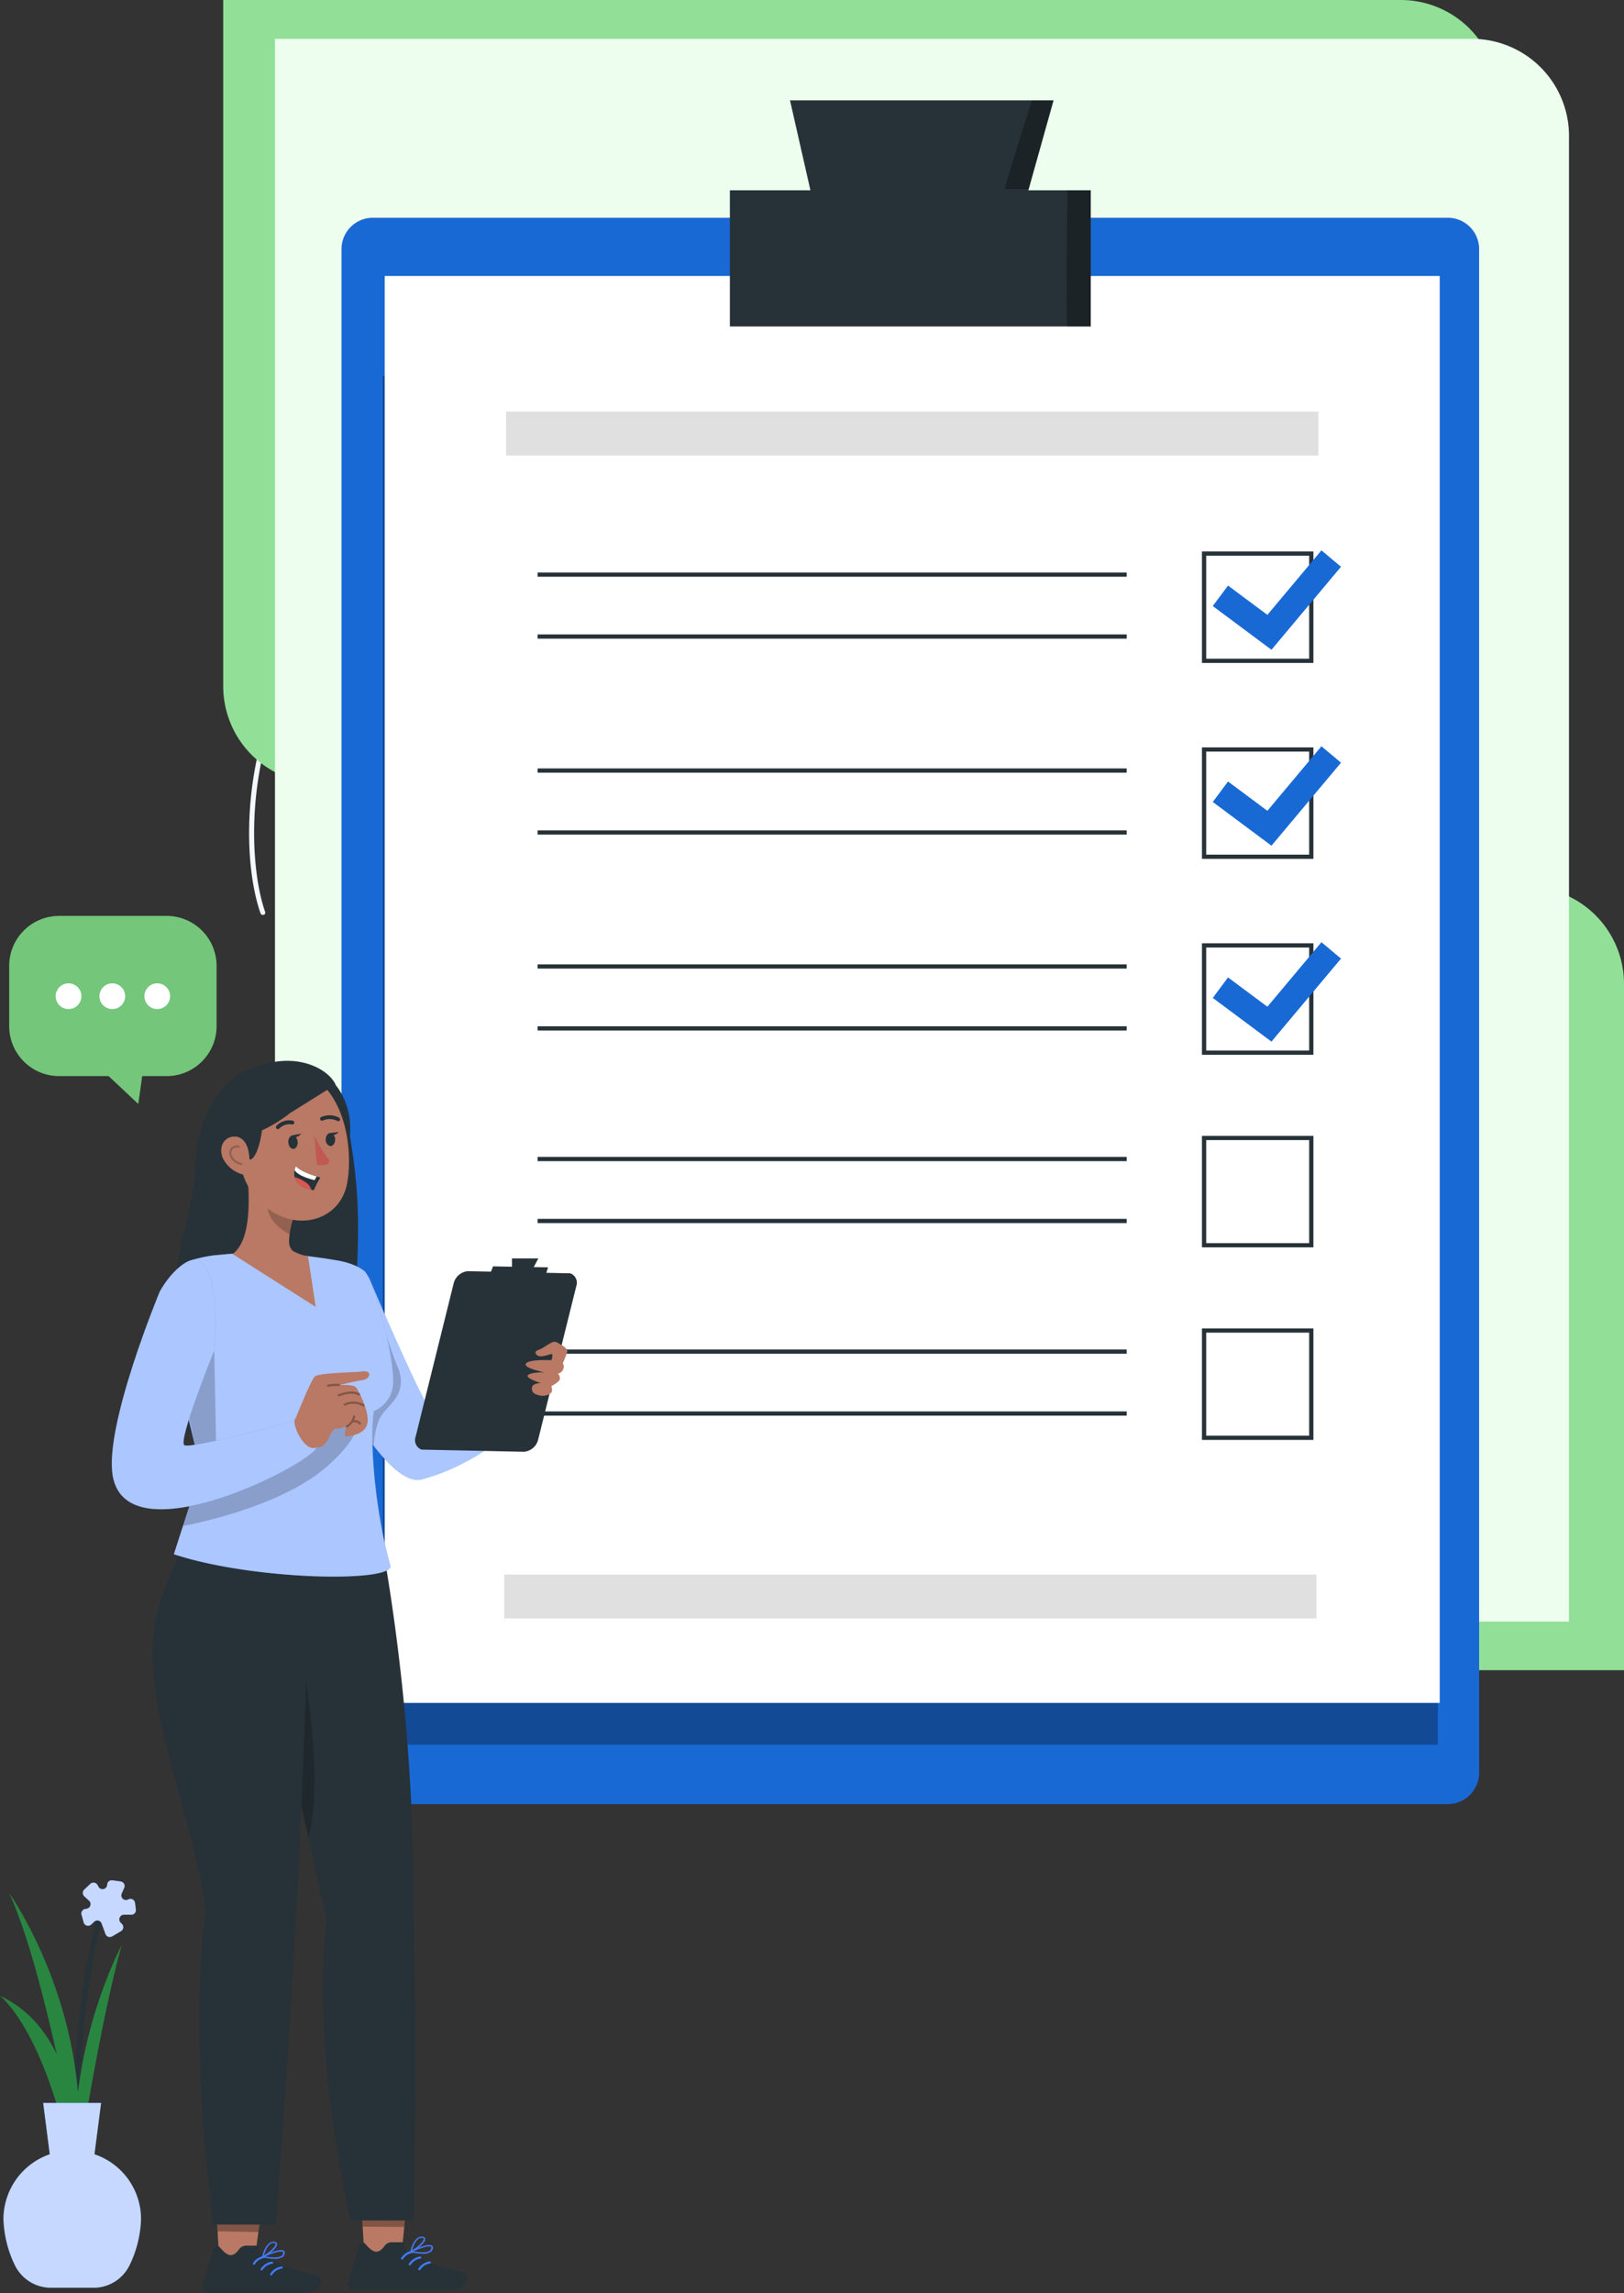 <svg xmlns="http://www.w3.org/2000/svg" xmlns:xlink="http://www.w3.org/1999/xlink" width="502" height="708.5" viewBox="0 0 502 708.5">
  <rect x="0" y="0" width="502" height="708.5" fill="#333333" stroke="none"/>
  <defs>
    <clipPath id="clip-path">
      <rect id="Rectángulo_375162" data-name="Rectángulo 375162" width="457.222" height="677.5" fill="none"/>
    </clipPath>
    <clipPath id="clip-path-3">
      <rect id="Rectángulo_375127" data-name="Rectángulo 375127" width="326.113" height="422.897" fill="none"/>
    </clipPath>
    <clipPath id="clip-path-4">
      <rect id="Rectángulo_375142" data-name="Rectángulo 375142" width="15.244" height="27.427" fill="none"/>
    </clipPath>
    <clipPath id="clip-path-5">
      <rect id="Rectángulo_375143" data-name="Rectángulo 375143" width="7.442" height="42.074" fill="none"/>
    </clipPath>
    <clipPath id="clip-path-8">
      <rect id="Rectángulo_375146" data-name="Rectángulo 375146" width="16.858" height="17.527" fill="none"/>
    </clipPath>
    <clipPath id="clip-path-9">
      <rect id="Rectángulo_375147" data-name="Rectángulo 375147" width="42.515" height="57.089" fill="none"/>
    </clipPath>
    <clipPath id="clip-path-11">
      <rect id="Rectángulo_375149" data-name="Rectángulo 375149" width="71.078" height="62.735" fill="#f3f9ff"/>
    </clipPath>
    <clipPath id="clip-path-12">
      <rect id="Rectángulo_375150" data-name="Rectángulo 375150" width="13.585" height="41.316" fill="none"/>
    </clipPath>
    <clipPath id="clip-path-13">
      <rect id="Rectángulo_375151" data-name="Rectángulo 375151" width="13.338" height="3.596" fill="none"/>
    </clipPath>
    <clipPath id="clip-path-14">
      <rect id="Rectángulo_375152" data-name="Rectángulo 375152" width="13.444" height="3.607" fill="none"/>
    </clipPath>
    <clipPath id="clip-path-15">
      <rect id="Rectángulo_375153" data-name="Rectángulo 375153" width="10.765" height="71.263" fill="none"/>
    </clipPath>
    <clipPath id="clip-path-16">
      <rect id="Rectángulo_375154" data-name="Rectángulo 375154" width="67.81" height="100.192" fill="#f3f9ff"/>
    </clipPath>
    <clipPath id="clip-path-17">
      <rect id="Rectángulo_375155" data-name="Rectángulo 375155" width="53.864" height="32.141" fill="none"/>
    </clipPath>
    <clipPath id="clip-path-18">
      <rect id="Rectángulo_375156" data-name="Rectángulo 375156" width="9.069" height="31.582" fill="none"/>
    </clipPath>
    <clipPath id="clip-path-19">
      <rect id="Rectángulo_375157" data-name="Rectángulo 375157" width="63.244" height="77.162" fill="#f3f9ff"/>
    </clipPath>
    <clipPath id="clip-path-20">
      <rect id="Rectángulo_375158" data-name="Rectángulo 375158" width="11.592" height="13.563" fill="none"/>
    </clipPath>
    <clipPath id="clip-path-21">
      <rect id="Rectángulo_375159" data-name="Rectángulo 375159" width="7.73" height="13.05" fill="none"/>
    </clipPath>
    <clipPath id="clip-path-22">
      <rect id="Rectángulo_375160" data-name="Rectángulo 375160" width="4.091" height="6.09" fill="none"/>
    </clipPath>
  </defs>
  <g id="Grupo_1067310" data-name="Grupo 1067310" transform="translate(-918 -1482.5)">
    <g id="Grupo_1065838" data-name="Grupo 1065838" transform="translate(780 -3160.5)">
      <g id="Grupo_1065354" data-name="Grupo 1065354" transform="translate(180 4644)">
        <g id="Grupo_171324" data-name="Grupo 171324" transform="translate(262.703 81.239)">
          <path id="Trazado_207509" data-name="Trazado 207509" d="M2664.158,1357.9a.589.589,0,0,0-.024-.107,87.973,87.973,0,0,0-25.478-39.759c-10.145-9.031-22.625-16-37.093-20.718-25.409-8.282-52.525-7.9-66.967-4.038a.679.679,0,0,0-.5.85.751.751,0,0,0,.916.471c25.409-6.793,106.173-4.328,127.709,63.576a.751.751,0,0,0,.917.468A.685.685,0,0,0,2664.158,1357.9Z" transform="translate(-2534.064 -1290.642)" fill="#f3f9ff"/>
        </g>
        <g id="Grupo_171325" data-name="Grupo 171325" transform="translate(35.002 161.091)">
          <path id="Trazado_207510" data-name="Trazado 207510" d="M903.892,1604.272a.828.828,0,0,0-.116.025c-17.132,4.982-31.535,13.161-42.811,24.31a91.188,91.188,0,0,0-21.7,34.44c-8.4,23.439-7.29,48.218-2.7,61.321a.766.766,0,0,0,.942.437.668.668,0,0,0,.491-.849c-8.077-23.055-7.45-96.949,66.231-118.375a.667.667,0,0,0,.488-.85A.756.756,0,0,0,903.892,1604.272Z" transform="translate(-833.026 -1604.264)" fill="#f3f9ff"/>
        </g>
      </g>
      <path id="Rectángulo_374328" data-name="Rectángulo 374328" d="M0,0H364a30,30,0,0,1,30,30V242a0,0,0,0,1,0,0H30A30,30,0,0,1,0,212V0A0,0,0,0,1,0,0Z" transform="translate(246 4917)" fill="#92df98"/>
      <path id="Rectángulo_374329" data-name="Rectángulo 374329" d="M0,0H364a30,30,0,0,1,30,30V242a0,0,0,0,1,0,0H30A30,30,0,0,1,0,212V0A0,0,0,0,1,0,0Z" transform="translate(601 4885) rotate(180)" fill="#92df98"/>
      <path id="Rectángulo_374327" data-name="Rectángulo 374327" d="M0,0H370a30,30,0,0,1,30,30V489a0,0,0,0,1,0,0H30A30,30,0,0,1,0,459V0A0,0,0,0,1,0,0Z" transform="translate(223 4655)" fill="#edfdee"/>
    </g>
    <g id="Grupo_1067012" data-name="Grupo 1067012" transform="translate(918 1513.5)">
      <g id="Grupo_1067011" data-name="Grupo 1067011" clip-path="url(#clip-path)">
        <g id="Grupo_1066962" data-name="Grupo 1066962">
          <g id="Grupo_1066961" data-name="Grupo 1066961" clip-path="url(#clip-path)">
            <path id="Trazado_806757" data-name="Trazado 806757" d="M422.751,517.865H90.5a9.7,9.7,0,0,1-9.705-9.7V37.465a9.7,9.7,0,0,1,9.705-9.7H422.751a9.7,9.7,0,0,1,9.7,9.7v470.7a9.7,9.7,0,0,1-9.7,9.7" transform="translate(24.767 8.51)" fill="#1969d5"/>
            <g id="Grupo_1066954" data-name="Grupo 1066954" transform="translate(118.335 85.147)" opacity="0.3">
              <g id="Grupo_1066953" data-name="Grupo 1066953">
                <g id="Grupo_1066952" data-name="Grupo 1066952" clip-path="url(#clip-path-3)">
                  <rect id="Rectángulo_375126" data-name="Rectángulo 375126" width="326.113" height="422.896" transform="translate(0 0.001)"/>
                </g>
              </g>
            </g>
            <path id="Trazado_806837" data-name="Trazado 806837" d="M0,0H326.113V440.854H0Z" transform="translate(118.925 54.266)" fill="#fff"/>
            <rect id="Rectángulo_375129" data-name="Rectángulo 375129" width="251.092" height="13.563" transform="translate(156.435 96.17)" fill="#e0e0e0"/>
            <rect id="Rectángulo_375130" data-name="Rectángulo 375130" width="251.093" height="13.563" transform="translate(155.844 455.446)" fill="#e0e0e0"/>
            <rect id="Rectángulo_375131" data-name="Rectángulo 375131" width="182.107" height="1.307" transform="translate(166.174 266.939)" fill="#263238"/>
            <rect id="Rectángulo_375132" data-name="Rectángulo 375132" width="182.107" height="1.307" transform="translate(166.174 286.072)" fill="#263238"/>
            <path id="Trazado_806758" data-name="Trazado 806758" d="M318.813,233.773H284.367V199.327h34.446Zm-33.138-1.307h31.833V200.634H285.675Z" transform="translate(87.174 61.104)" fill="#263238"/>
            <path id="Trazado_806759" data-name="Trazado 806759" d="M305.066,229.784l-18.138-13.506,4.713-6.329,12.163,9.056,16.711-19.935,6.047,5.069Z" transform="translate(87.959 61.025)" fill="#1969d5"/>
            <rect id="Rectángulo_375133" data-name="Rectángulo 375133" width="182.107" height="1.307" transform="translate(166.174 206.408)" fill="#263238"/>
            <rect id="Rectángulo_375134" data-name="Rectángulo 375134" width="182.107" height="1.307" transform="translate(166.174 225.54)" fill="#263238"/>
            <path id="Trazado_806760" data-name="Trazado 806760" d="M318.813,187.443H284.367V153h34.446Zm-33.138-1.307h31.833V154.3H285.675Z" transform="translate(87.174 46.902)" fill="#263238"/>
            <path id="Trazado_806761" data-name="Trazado 806761" d="M305.066,183.455l-18.138-13.506,4.713-6.329,12.163,9.056,16.711-19.935,6.047,5.069Z" transform="translate(87.959 46.823)" fill="#1969d5"/>
            <rect id="Rectángulo_375135" data-name="Rectángulo 375135" width="182.107" height="1.307" transform="translate(166.174 145.877)" fill="#263238"/>
            <rect id="Rectángulo_375136" data-name="Rectángulo 375136" width="182.107" height="1.307" transform="translate(166.174 165.008)" fill="#263238"/>
            <path id="Trazado_806762" data-name="Trazado 806762" d="M318.813,141.114H284.367V106.668h34.446Zm-33.138-1.307h31.833V107.975H285.675Z" transform="translate(87.174 32.699)" fill="#263238"/>
            <path id="Trazado_806763" data-name="Trazado 806763" d="M305.066,137.125,286.928,123.62l4.713-6.329,12.163,9.056,16.711-19.935,6.047,5.069Z" transform="translate(87.959 32.621)" fill="#1969d5"/>
            <rect id="Rectángulo_375137" data-name="Rectángulo 375137" width="182.107" height="1.307" transform="translate(166.174 326.433)" fill="#263238"/>
            <rect id="Rectángulo_375138" data-name="Rectángulo 375138" width="182.107" height="1.307" transform="translate(166.174 345.566)" fill="#263238"/>
            <path id="Trazado_806764" data-name="Trazado 806764" d="M318.813,279.307H284.367V244.862h34.446ZM285.675,278h31.833V246.169H285.675Z" transform="translate(87.174 75.063)" fill="#263238"/>
            <rect id="Rectángulo_375139" data-name="Rectángulo 375139" width="182.107" height="1.307" transform="translate(166.174 385.927)" fill="#263238"/>
            <rect id="Rectángulo_375140" data-name="Rectángulo 375140" width="182.107" height="1.307" transform="translate(166.174 405.059)" fill="#263238"/>
            <path id="Trazado_806765" data-name="Trazado 806765" d="M318.813,324.842H284.367V290.4h34.446Zm-33.138-1.307h31.833V291.7H285.675Z" transform="translate(87.174 89.022)" fill="#263238"/>
            <rect id="Rectángulo_375141" data-name="Rectángulo 375141" width="111.553" height="42.074" transform="translate(225.614 27.792)" fill="#263238"/>
            <path id="Trazado_806766" data-name="Trazado 806766" d="M259.413,32.038H194.18L186.906,0h81.435Z" transform="translate(57.297 0)" fill="#263238"/>
            <g id="Grupo_1066957" data-name="Grupo 1066957" transform="translate(310.501)" opacity="0.3">
              <g id="Grupo_1066956" data-name="Grupo 1066956">
                <g id="Grupo_1066955" data-name="Grupo 1066955" clip-path="url(#clip-path-4)">
                  <path id="Trazado_806767" data-name="Trazado 806767" d="M246.13,0c-.076.2-8.689,27.427-8.477,27.427h7.4L252.893,0Z" transform="translate(-237.649)"/>
                </g>
              </g>
            </g>
            <g id="Grupo_1066960" data-name="Grupo 1066960" transform="translate(329.726 27.792)" opacity="0.3">
              <g id="Grupo_1066959" data-name="Grupo 1066959">
                <g id="Grupo_1066958" data-name="Grupo 1066958" clip-path="url(#clip-path-5)">
                  <path id="Trazado_806768" data-name="Trazado 806768" d="M252.6,21.271s-.538,42.074,0,42.074h7.2V21.271Z" transform="translate(-252.363 -21.271)"/>
                </g>
              </g>
            </g>
          </g>
        </g>
        <g id="Grupo_1066964" data-name="Grupo 1066964">
          <g id="Grupo_1066963" data-name="Grupo 1066963" clip-path="url(#clip-path)">
            <path id="Trazado_806769" data-name="Trazado 806769" d="M17.609,192.852H50.848a15.433,15.433,0,0,1,15.433,15.433V226.91a15.434,15.434,0,0,1-15.433,15.434h-7.56l-1.209,8.606-9.173-8.606h-15.3A15.433,15.433,0,0,1,2.176,226.91V208.285a15.432,15.432,0,0,1,15.433-15.433" transform="translate(0.667 59.119)" fill="#74c67b"/>
            <path id="Trazado_806770" data-name="Trazado 806770" d="M21.117,212.77a3.973,3.973,0,1,1-3.973-3.973,3.972,3.972,0,0,1,3.973,3.973" transform="translate(4.038 64.007)" fill="#fff"/>
            <path id="Trazado_806771" data-name="Trazado 806771" d="M31.476,212.77A3.973,3.973,0,1,1,27.5,208.8a3.972,3.972,0,0,1,3.972,3.973" transform="translate(7.213 64.007)" fill="#fff"/>
            <path id="Trazado_806772" data-name="Trazado 806772" d="M42.108,212.77a3.973,3.973,0,1,1-3.972-3.973,3.972,3.972,0,0,1,3.972,3.973" transform="translate(10.473 64.007)" fill="#fff"/>
          </g>
        </g>
        <g id="Grupo_1066972" data-name="Grupo 1066972">
          <g id="Grupo_1066971" data-name="Grupo 1066971" clip-path="url(#clip-path)">
            <path id="Trazado_806773" data-name="Trazado 806773" d="M18.555,530.177c0-.553-5.759-55.982,6.96-103.133l1.628.422c-12.621,46.858-6.963,101.995-6.963,102.549Z" transform="translate(5.289 130.912)" fill="#263238"/>
            <path id="Trazado_806774" data-name="Trazado 806774" d="M32.2,436.193s-17.517,32.529-14.019,70.865c0,0,7.285-47.1,14.019-70.865" transform="translate(5.433 133.716)" fill="#288640"/>
            <path id="Trazado_806775" data-name="Trazado 806775" d="M2.154,423.869s25.568,35.96,21.144,81.875c-.033.05-9.97-57.69-21.144-81.875" transform="translate(0.66 129.938)" fill="#288640"/>
            <path id="Trazado_806776" data-name="Trazado 806776" d="M23.845,509.38S29.373,461.9,0,448.193c-.082,0,15.581,11.58,23.845,61.187" transform="translate(0 137.395)" fill="#288640"/>
            <path id="Trazado_806777" data-name="Trazado 806777" d="M20.951,429.661l-.537.1a1.414,1.414,0,0,0-1.139,1.644,1.066,1.066,0,0,0,.034.145l.651,2.358a1.414,1.414,0,0,0,2.358.634l.878-.845a1.432,1.432,0,0,1,2.024.054,1.411,1.411,0,0,1,.3.483l1.188,3.253a1.414,1.414,0,0,0,1.81.853,1.432,1.432,0,0,0,.256-.121l2.733-1.627a1.419,1.419,0,0,0,.291-2.2l-.439-.455a1.43,1.43,0,0,1,.071-2.023,1.415,1.415,0,0,1,.921-.384h2.375a1.415,1.415,0,0,0,1.381-1.448,1.169,1.169,0,0,0-.016-.179l-.26-2.033a1.414,1.414,0,0,0-2.033-1.09l-.162.081a1.431,1.431,0,0,1-1.919-1.854l.78-1.79a1.416,1.416,0,0,0-.732-1.862,1.454,1.454,0,0,0-.391-.106l-2.52-.341a1.415,1.415,0,0,0-1.611,1.186,1.38,1.38,0,0,0-.016.179,1.431,1.431,0,0,1-2.667.651l-.325-.585a1.431,1.431,0,0,0-1.953-.53,1.369,1.369,0,0,0-.259.189l-1.871,1.756a1.432,1.432,0,0,0-.059,2.024l.059.059,1.5,1.382a1.431,1.431,0,0,1-.7,2.439" transform="translate(5.902 129.026)" fill="#407bff"/>
            <g id="Grupo_1066967" data-name="Grupo 1066967" transform="translate(25.153 549.921)" opacity="0.7" style="isolation: isolate">
              <g id="Grupo_1066966" data-name="Grupo 1066966">
                <g id="Grupo_1066965" data-name="Grupo 1066965" clip-path="url(#clip-path-8)">
                  <path id="Trazado_806778" data-name="Trazado 806778" d="M20.951,429.661l-.537.1a1.414,1.414,0,0,0-1.139,1.644,1.066,1.066,0,0,0,.034.145l.651,2.358a1.414,1.414,0,0,0,2.358.634l.878-.845a1.432,1.432,0,0,1,2.024.054,1.411,1.411,0,0,1,.3.483l1.188,3.253a1.414,1.414,0,0,0,1.81.853,1.432,1.432,0,0,0,.256-.121l2.733-1.627a1.419,1.419,0,0,0,.291-2.2l-.439-.455a1.43,1.43,0,0,1,.071-2.023,1.415,1.415,0,0,1,.921-.384h2.375a1.415,1.415,0,0,0,1.381-1.448,1.169,1.169,0,0,0-.016-.179l-.26-2.033a1.414,1.414,0,0,0-2.033-1.09l-.162.081a1.431,1.431,0,0,1-1.919-1.854l.78-1.79a1.416,1.416,0,0,0-.732-1.862,1.454,1.454,0,0,0-.391-.106l-2.52-.341a1.415,1.415,0,0,0-1.611,1.186,1.38,1.38,0,0,0-.016.179,1.431,1.431,0,0,1-2.667.651l-.325-.585a1.431,1.431,0,0,0-1.953-.53,1.369,1.369,0,0,0-.259.189l-1.871,1.756a1.432,1.432,0,0,0-.059,2.024l.059.059,1.5,1.382a1.431,1.431,0,0,1-.7,2.439" transform="translate(-19.252 -420.894)" fill="#fff"/>
                </g>
              </g>
            </g>
            <path id="Trazado_806779" data-name="Trazado 806779" d="M28.943,489.4l2.049-15.858H13.1L15.134,489.4A21.222,21.222,0,0,0,.822,509.434,35.073,35.073,0,0,0,4.3,523.568a12.393,12.393,0,0,0,11.27,7.059H28.585a12.347,12.347,0,0,0,11.255-7.059,34.859,34.859,0,0,0,3.5-14.134A21.146,21.146,0,0,0,28.943,489.4" transform="translate(0.252 145.165)" fill="#407bff"/>
            <g id="Grupo_1066970" data-name="Grupo 1066970" transform="translate(1.074 618.703)" opacity="0.7" style="isolation: isolate">
              <g id="Grupo_1066969" data-name="Grupo 1066969">
                <g id="Grupo_1066968" data-name="Grupo 1066968" clip-path="url(#clip-path-9)">
                  <path id="Trazado_806780" data-name="Trazado 806780" d="M28.943,489.4l2.049-15.858H13.1L15.134,489.4A21.222,21.222,0,0,0,.822,509.434,35.073,35.073,0,0,0,4.3,523.568a12.393,12.393,0,0,0,11.27,7.059H28.585a12.347,12.347,0,0,0,11.255-7.059,34.859,34.859,0,0,0,3.5-14.134A21.146,21.146,0,0,0,28.943,489.4" transform="translate(-0.822 -473.538)" fill="#fff"/>
                </g>
              </g>
            </g>
          </g>
        </g>
        <g id="Grupo_1067010" data-name="Grupo 1067010">
          <g id="Grupo_1067009" data-name="Grupo 1067009" clip-path="url(#clip-path)">
            <path id="Trazado_806781" data-name="Trazado 806781" d="M90.893,278.2s17.619,41.725,19.871,41.94,31.053-11.009,31.053-11.009l4.48,5.062s-15.084,20.171-38.963,26.573c-4.289,1.152-9.705-3.707-14.869-10.351-1.011-1.291-2-2.658-2.985-4.062a207.078,207.078,0,0,1-14.262-24.638Z" transform="translate(23.058 85.283)" fill="#407bff"/>
            <g id="Grupo_1066975" data-name="Grupo 1066975" transform="translate(98.277 363.483)" opacity="0.6">
              <g id="Grupo_1066974" data-name="Grupo 1066974">
                <g id="Grupo_1066973" data-name="Grupo 1066973" clip-path="url(#clip-path-11)">
                  <path id="Trazado_806782" data-name="Trazado 806782" d="M90.893,278.2s17.619,41.725,19.871,41.94,31.053-11.009,31.053-11.009l4.48,5.062s-15.084,20.171-38.963,26.573c-4.289,1.152-9.705-3.707-14.869-10.351-1.011-1.291-2-2.658-2.985-4.062a207.078,207.078,0,0,1-14.262-24.638Z" transform="translate(-75.219 -278.2)" fill="#f3f9ff"/>
                </g>
              </g>
            </g>
            <g id="Grupo_1066978" data-name="Grupo 1066978" transform="translate(110.336 374.381)" opacity="0.2" style="isolation: isolate">
              <g id="Grupo_1066977" data-name="Grupo 1066977">
                <g id="Grupo_1066976" data-name="Grupo 1066976" clip-path="url(#clip-path-12)">
                  <path id="Trazado_806783" data-name="Trazado 806783" d="M91.485,286.541a142.576,142.576,0,0,0,5.776,17.544,9.993,9.993,0,0,1,.651,5.329c-.888,5.173-5.359,6.828-6.846,10.952a26.77,26.77,0,0,0-1.428,7.49c-1.013-1.291-2-2.657-2.988-4.062l-2.2-8.706Z" transform="translate(-84.448 -286.541)"/>
                </g>
              </g>
            </g>
            <path id="Trazado_806784" data-name="Trazado 806784" d="M52.306,518.084l10.748-.482,3.986-27.958-16.376.557Z" transform="translate(15.531 150.102)" fill="#b97964"/>
            <path id="Trazado_806785" data-name="Trazado 806785" d="M65.194,507.29H61.371a2.717,2.717,0,0,0-2.177,1.135c-2.2,3.01-3.861,1.872-6.258-.958-1.525-.178-1.935,1.572-2.059,2.042L48.019,519.9a1.634,1.634,0,0,0,1.122,2.021,1.615,1.615,0,0,0,.474.063H79.9c4.817,0,5.815-4.854,3.831-5.3-8.922-1.972-15.241-4.6-18-7.194-.512-.455.013-.794-.542-2.2" transform="translate(14.701 155.511)" fill="#263238"/>
            <path id="Trazado_806786" data-name="Trazado 806786" d="M68.357,510.446a1.557,1.557,0,0,0,.649-1.248.7.7,0,0,0-.312-.674c-1.2-.848-5.977,1.385-6.514,1.648a.212.212,0,0,0,0,.4,17.328,17.328,0,0,0,3.583.463,4.269,4.269,0,0,0,2.595-.587m.038-1.56a.277.277,0,0,1,.125.287,1.252,1.252,0,0,1-.476.911c-1.084.811-3.705.461-5.116.2,1.985-.874,4.806-1.861,5.467-1.4" transform="translate(19.018 155.831)" fill="#407bff"/>
            <path id="Trazado_806787" data-name="Trazado 806787" d="M62.351,511.229c1.435-.6,4.442-2.958,4.28-4.206-.025-.261-.212-.574-.861-.661-2.621-.3-3.745,4.406-3.745,4.606a.212.212,0,0,0,.063.223.267.267,0,0,0,.15,0Zm3.332-4.48c.487.05.487.225.487.287.137.76-2.047,2.72-3.607,3.543.324-1.1,1.286-3.844,2.945-3.844Z" transform="translate(19.011 155.223)" fill="#407bff"/>
            <path id="Trazado_806788" data-name="Trazado 806788" d="M60.15,512.439a.334.334,0,0,1-.174-.05.328.328,0,0,1-.1-.451,4.947,4.947,0,0,1,3.479-2.241.327.327,0,0,1,.088.648,4.287,4.287,0,0,0-3.014,1.94.323.323,0,0,1-.276.153" transform="translate(18.339 156.249)" fill="#407bff"/>
            <path id="Trazado_806789" data-name="Trazado 806789" d="M61.968,513.809a.335.335,0,0,1-.174-.05.327.327,0,0,1-.1-.451,4.952,4.952,0,0,1,3.478-2.242.337.337,0,0,1,.367.28.326.326,0,0,1-.278.368,4.292,4.292,0,0,0-3.016,1.942.323.323,0,0,1-.276.153" transform="translate(18.896 156.668)" fill="#407bff"/>
            <path id="Trazado_806790" data-name="Trazado 806790" d="M64.231,514.96a.334.334,0,0,1-.174-.05.327.327,0,0,1-.1-.451,4.947,4.947,0,0,1,3.478-2.242.335.335,0,0,1,.367.28.328.328,0,0,1-.28.37,4.282,4.282,0,0,0-3.014,1.94.322.322,0,0,1-.276.153" transform="translate(19.59 157.021)" fill="#407bff"/>
            <g id="Grupo_1066981" data-name="Grupo 1066981" transform="translate(67.06 654.988)" opacity="0.3">
              <g id="Grupo_1066980" data-name="Grupo 1066980">
                <g id="Grupo_1066979" data-name="Grupo 1066979" clip-path="url(#clip-path-13)">
                  <path id="Trazado_806791" data-name="Trazado 806791" d="M64.664,501.31l-.513,3.6-12.625-.222-.2-3.375Z" transform="translate(-51.326 -501.31)"/>
                </g>
              </g>
            </g>
            <path id="Trazado_806792" data-name="Trazado 806792" d="M86.612,515.931l11.666-1.478,2.57-26.356-16-.447Z" transform="translate(26.01 149.491)" fill="#b97964"/>
            <path id="Trazado_806793" data-name="Trazado 806793" d="M99.625,506.48H95.8a2.712,2.712,0,0,0-2.175,1.135c-2.205,3.01-3.862,1.872-6.26-.958-1.525-.178-1.935,1.572-2.059,2.042L82.45,519.095a1.634,1.634,0,0,0,1.122,2.021,1.615,1.615,0,0,0,.474.063h30.289c4.817,0,5.815-4.854,3.831-5.3-8.922-1.972-15.241-4.6-18-7.194-.512-.455.014-.794-.542-2.2" transform="translate(25.256 155.263)" fill="#263238"/>
            <path id="Trazado_806794" data-name="Trazado 806794" d="M103.411,509.238a1.557,1.557,0,0,0,.649-1.248.7.7,0,0,0-.312-.674c-1.2-.848-5.977,1.385-6.514,1.648a.212.212,0,0,0,0,.4,17.422,17.422,0,0,0,3.583.461,4.269,4.269,0,0,0,2.595-.587m.038-1.56a.275.275,0,0,1,.125.287,1.255,1.255,0,0,1-.474.911c-1.086.811-3.707.461-5.118.2,1.985-.874,4.805-1.859,5.467-1.4" transform="translate(29.764 155.461)" fill="#407bff"/>
            <path id="Trazado_806795" data-name="Trazado 806795" d="M97.4,510.021c1.435-.6,4.442-2.958,4.28-4.206-.025-.261-.212-.574-.861-.661-2.621-.3-3.745,4.406-3.745,4.6a.213.213,0,0,0,.063.225.267.267,0,0,0,.15,0Zm3.332-4.48c.487.05.487.225.487.287.137.76-2.047,2.72-3.607,3.543.325-1.1,1.286-3.844,2.945-3.844Z" transform="translate(29.757 154.852)" fill="#407bff"/>
            <path id="Trazado_806796" data-name="Trazado 806796" d="M95.2,511.231a.334.334,0,0,1-.174-.05.328.328,0,0,1-.1-.451,4.953,4.953,0,0,1,3.479-2.242.333.333,0,0,1,.367.28.328.328,0,0,1-.28.37,4.287,4.287,0,0,0-3.014,1.94.323.323,0,0,1-.276.153" transform="translate(29.085 155.878)" fill="#407bff"/>
            <path id="Trazado_806797" data-name="Trazado 806797" d="M97.022,512.6a.334.334,0,0,1-.174-.05.327.327,0,0,1-.1-.451,4.947,4.947,0,0,1,3.478-2.242.338.338,0,0,1,.367.28.326.326,0,0,1-.278.368,4.282,4.282,0,0,0-3.014,1.942.326.326,0,0,1-.277.153" transform="translate(29.642 156.298)" fill="#407bff"/>
            <path id="Trazado_806798" data-name="Trazado 806798" d="M99.284,513.752a.334.334,0,0,1-.174-.05.327.327,0,0,1-.1-.451,4.952,4.952,0,0,1,3.478-2.242.335.335,0,0,1,.367.28.326.326,0,0,1-.278.368,4.29,4.29,0,0,0-3.016,1.942.323.323,0,0,1-.276.153" transform="translate(30.336 156.651)" fill="#407bff"/>
            <g id="Grupo_1066984" data-name="Grupo 1066984" transform="translate(111.872 653.41)" opacity="0.3">
              <g id="Grupo_1066983" data-name="Grupo 1066983">
                <g id="Grupo_1066982" data-name="Grupo 1066982" clip-path="url(#clip-path-14)">
                  <path id="Trazado_806799" data-name="Trazado 806799" d="M99.067,500.1l-.351,3.607-12.872-.084-.219-3.524Z" transform="translate(-85.624 -500.102)"/>
                </g>
              </g>
            </g>
            <path id="Trazado_806800" data-name="Trazado 806800" d="M43.943,330.368c6.79-10.6-2.659-21.1-2.443-33.459s5.514-24.608,6.176-36.953c.317-5.938,1.141-11.95,3.658-17.41s7.17-11.253,13.018-13.489l29.5,12.6c4.615,21.49,4.394,35.3,3.8,48.623a258.767,258.767,0,0,1-4.657,41.533,12.149,12.149,0,0,1-2.1,5.471c-1.716,2.1-4.581,2.978-7.268,3.745-6.841,1.952-13.732,3.914-20.833,4.634s-8.405-.037-14.808-2.989c-2.162-1-5.467-3.046-5.765-5.3a13.229,13.229,0,0,1,1.727-7.008" transform="translate(12.721 70.218)" fill="#263238"/>
            <path id="Trazado_806801" data-name="Trazado 806801" d="M67.893,340.294l29.966.123s10.469,52.709,9.855,111.806c1.223,34.694.243,98.489.243,98.489H88.468S76.052,498.9,81.024,457.849c-1.808-7.079-4.224-19.336-5.644-25.591A446.629,446.629,0,0,1,66.414,381.1c-3.422-32.26,1.479-40.806,1.479-40.806" transform="translate(19.987 104.318)" fill="#263238"/>
            <g id="Grupo_1066987" data-name="Grupo 1066987" transform="translate(86.402 465.312)" opacity="0.2" style="isolation: isolate">
              <g id="Grupo_1066986" data-name="Grupo 1066986">
                <g id="Grupo_1066985" data-name="Grupo 1066985" clip-path="url(#clip-path-15)">
                  <path id="Trazado_806802" data-name="Trazado 806802" d="M70.263,356.137s10.8,48.525,4.832,71.262a446.319,446.319,0,0,1-8.964-51.155Z" transform="translate(-66.13 -356.137)"/>
                </g>
              </g>
            </g>
            <path id="Trazado_806803" data-name="Trazado 806803" d="M51.61,329.729c-2.616,11.709-12.864,26.012-14.938,40.99-3.541,25.584,11.839,57.4,15.864,87.42-6.077,44.391,3.24,98.223,2.006,97.059l19.564.018c.594-3.969,4.606-64.119,6.6-99.757,1.688-31.189,4.385-109.634,4.385-109.634Z" transform="translate(11.081 101.079)" fill="#263238"/>
            <path id="Trazado_806804" data-name="Trazado 806804" d="M102.965,321.45c-1.506,10.339.73,32.426,5.067,47.659,1.542,5.416-42.3,4.691-66.9-3.432l8.216-25.454c-.025-2.1-4.09-17.165-4.191-19.38a248.44,248.44,0,0,0-3.581-32.028,13.365,13.365,0,0,1-.171-1.388c-.4-5.749-.551-10.2,4.454-12.365a42.551,42.551,0,0,1,7.814-1.748c2.1-.153,4.557-.477,6.835-.54s2.34-.366,4.441-.366a160.319,160.319,0,0,1,19.057,1.36l1.265.165c2.139.278,4.316.634,6.416.988,0,0,5.322.763,8.358,3.308s9.97,28.851,8.758,35.712a9.5,9.5,0,0,1-5.842,7.509" transform="translate(12.61 83.504)" fill="#407bff"/>
            <g id="Grupo_1066990" data-name="Grupo 1066990" transform="translate(53.747 355.902)" opacity="0.6">
              <g id="Grupo_1066989" data-name="Grupo 1066989">
                <g id="Grupo_1066988" data-name="Grupo 1066988" clip-path="url(#clip-path-16)">
                  <path id="Trazado_806805" data-name="Trazado 806805" d="M102.965,321.45c-1.506,10.339.73,32.426,5.067,47.659,1.542,5.416-42.3,4.691-66.9-3.432l8.216-25.454c-.025-2.1-4.09-17.165-4.191-19.38a248.44,248.44,0,0,0-3.581-32.028,13.365,13.365,0,0,1-.171-1.388c-.4-5.749-.551-10.2,4.454-12.365a42.551,42.551,0,0,1,7.814-1.748c2.1-.153,4.557-.477,6.835-.54s2.34-.366,4.441-.366a160.319,160.319,0,0,1,19.057,1.36l1.265.165c2.139.278,4.316.634,6.416.988,0,0,5.322.763,8.358,3.308s9.97,28.851,8.758,35.712a9.5,9.5,0,0,1-5.842,7.509" transform="translate(-41.137 -272.398)" fill="#f3f9ff"/>
                </g>
              </g>
            </g>
            <g id="Grupo_1066993" data-name="Grupo 1066993" transform="translate(56.567 408.302)" opacity="0.2" style="isolation: isolate">
              <g id="Grupo_1066992" data-name="Grupo 1066992">
                <g id="Grupo_1066991" data-name="Grupo 1066991" clip-path="url(#clip-path-17)">
                  <path id="Trazado_806806" data-name="Trazado 806806" d="M45.963,336.379,43.3,344.645S73.13,339.4,88.084,326.033c10.646-9.521,8.981-13.531,8.981-13.531l-12.059,1.165Z" transform="translate(-43.295 -312.503)"/>
                </g>
              </g>
            </g>
            <g id="Grupo_1066996" data-name="Grupo 1066996" transform="translate(57.742 386.218)" opacity="0.2" style="isolation: isolate">
              <g id="Grupo_1066995" data-name="Grupo 1066995">
                <g id="Grupo_1066994" data-name="Grupo 1066994" clip-path="url(#clip-path-18)">
                  <path id="Trazado_806807" data-name="Trazado 806807" d="M52.685,295.6l.577,28.644c-4.5,2.865-5.92,4.619-6.6.516l-2.464-11.637Z" transform="translate(-44.194 -295.601)"/>
                </g>
              </g>
            </g>
            <path id="Trazado_806808" data-name="Trazado 806808" d="M58.124,302.193s-11.3,27.979-9.258,29.269,34.554-7.6,34.554-7.6l6.277,8.3c-1.1,4.834-58.36,34.343-62.941,8.87-2.784-15.476,14.524-57.039,14.524-57.039,4.357-7.762,10.416-11.466,12.8-9.258,6.247,5.779,4.04,27.466,4.04,27.466" transform="translate(8.109 84.025)" fill="#407bff"/>
            <g id="Grupo_1066999" data-name="Grupo 1066999" transform="translate(34.562 358.121)" opacity="0.6">
              <g id="Grupo_1066998" data-name="Grupo 1066998">
                <g id="Grupo_1066997" data-name="Grupo 1066997" clip-path="url(#clip-path-19)">
                  <path id="Trazado_806809" data-name="Trazado 806809" d="M58.124,302.193s-11.3,27.979-9.258,29.269,34.554-7.6,34.554-7.6l6.277,8.3c-1.1,4.834-58.36,34.343-62.941,8.87-2.784-15.476,14.524-57.039,14.524-57.039,4.357-7.762,10.416-11.466,12.8-9.258,6.247,5.779,4.04,27.466,4.04,27.466" transform="translate(-26.453 -274.096)" fill="#f3f9ff"/>
                </g>
              </g>
            </g>
            <path id="Trazado_806810" data-name="Trazado 806810" d="M76.45,324.05c3.844.3,3.98-5.486,5.979-5.714a11.372,11.372,0,0,0,3.379-.86s-1.266,3.479,0,3.2,5.327-.481,6.326-3.8-2.62-10.4-3.441-11.388-5.15-.683-5.15-.683,4.657-1.2,7.213-1.557,3.04-3.274-.525-2.629c-1.465.265-13.028.351-14.281,1.54s-5.9,12.88-5.9,12.88c-1.721.986,2.652,10.791,6.4,9.006" transform="translate(21.356 92.129)" fill="#b97964"/>
            <g id="Grupo_1067002" data-name="Grupo 1067002" transform="translate(101.067 396.539)" opacity="0.3">
              <g id="Grupo_1067001" data-name="Grupo 1067001">
                <g id="Grupo_1067000" data-name="Grupo 1067000" clip-path="url(#clip-path-20)">
                  <path id="Trazado_806811" data-name="Trazado 806811" d="M81.14,303.533a13.32,13.32,0,0,0-3.543.227.329.329,0,0,0,.114.645,13.015,13.015,0,0,1,3.354-.227c.418,0,.494-.621.076-.645" transform="translate(-77.354 -303.5)"/>
                  <path id="Trazado_806812" data-name="Trazado 806812" d="M86.325,306.48c.367.189.746-.341.38-.532-2.165-1.151-4.442-.506-6.631.229-.393.125-.115.721.278.594,1.923-.645,4.049-1.266,5.972-.291" transform="translate(-76.579 -302.942)"/>
                  <path id="Trazado_806813" data-name="Trazado 806813" d="M87.585,308.611a6.451,6.451,0,0,0-6.125-.265.329.329,0,0,0,.267.594,5.831,5.831,0,0,1,5.491.2c.354.214.734-.316.367-.532" transform="translate(-76.143 -302.213)"/>
                  <path id="Trazado_806814" data-name="Trazado 806814" d="M84.328,312.465a5.261,5.261,0,0,0,.393-1.069c.089-.405-.519-.634-.621-.229a4.592,4.592,0,0,1-2.138,2.974c-.367.2-.089.8.265.594h-.038a5.234,5.234,0,0,0,1.705-1.56c.043,0,.081.022.129,0a1.76,1.76,0,0,1,1.911.507c.278.316.772-.1.493-.418a2.411,2.411,0,0,0-2.1-.8" transform="translate(-75.994 -301.215)"/>
                </g>
              </g>
            </g>
            <path id="Trazado_806815" data-name="Trazado 806815" d="M99.924,331.868a3.1,3.1,0,0,1-1.578-3.773l11.783-47.462a4.934,4.934,0,0,1,4.464-3.773l30.878.645a2.147,2.147,0,0,1,1,.136,3.1,3.1,0,0,1,1.577,3.775l-11.8,47.461a4.931,4.931,0,0,1-4.464,3.772L100.906,332a2.154,2.154,0,0,1-.981-.136" transform="translate(30.106 84.872)" fill="#263238"/>
            <path id="Trazado_806816" data-name="Trazado 806816" d="M132.375,297.378c-.608-.051-3.189,1.227-4.4.38s-.077-1.544-.077-1.544c2.228-.544,4.67-3.328,6.025-2.531s3.593,1.8,3.264,3.063a28.025,28.025,0,0,1-1.341,3.428,1.992,1.992,0,0,1,.127,1.874,2.215,2.215,0,0,1-1.633,1.354,2.112,2.112,0,0,1,.608,1.62c-.1.962-2.631,2.228-2.631,2.228s.493,1.505-.089,2.087a4.059,4.059,0,0,1-3.543.81c-1.48-.354-2.493-.86-2.392-2.353s2.773-1.493,2.773-1.493-5.012-1.518-3.948-2.468,5.062-.835,5.062-.835-6.782-1.342-5.707-2.733,7.833-1.013,7.833-1.013.683-1.821.076-1.872" transform="translate(38.12 89.986)" fill="#b97964"/>
            <path id="Trazado_806817" data-name="Trazado 806817" d="M134,276.02l-17.006-.3-1.47,3.758,17.295.34Z" transform="translate(35.414 84.524)" fill="#263238"/>
            <path id="Trazado_806818" data-name="Trazado 806818" d="M121.133,276.882v-3.044h8.139l-1.853,3.508Z" transform="translate(37.134 83.946)" fill="#263238"/>
            <path id="Trazado_806819" data-name="Trazado 806819" d="M70.688,236.032s9.45,17.028,9.9,22.326c3.617,3.08,6.188-3.166,6.053-11.534-.111-6.85-3.684-14.244-9.6-16.905-8.316-3.739-6.346,6.113-6.346,6.113" transform="translate(21.607 70.223)" fill="#263238"/>
            <path id="Trazado_806820" data-name="Trazado 806820" d="M73.647,278.007c-1.584-1.581-1.2-3.482-.905-5.783a23.305,23.305,0,0,1,1.459-5.4l-2.361-2.566L59.556,252.732c.587,7.975,1.563,21.669-4.522,26.23l25.678,16.324-2.374-15.622a15.464,15.464,0,0,1-4.691-1.657" transform="translate(16.871 77.476)" fill="#b97964"/>
            <g id="Grupo_1067005" data-name="Grupo 1067005" transform="translate(82.788 337.335)" opacity="0.2">
              <g id="Grupo_1067004" data-name="Grupo 1067004">
                <g id="Grupo_1067003" data-name="Grupo 1067003" clip-path="url(#clip-path-21)">
                  <path id="Trazado_806821" data-name="Trazado 806821" d="M70.118,271.237c-3.33-1.816-7.028-5.042-6.738-8.892a17.888,17.888,0,0,1,.777-4.157l6.935,8.524a22.1,22.1,0,0,0-.975,4.526" transform="translate(-63.364 -258.187)"/>
                </g>
              </g>
            </g>
            <path id="Trazado_806822" data-name="Trazado 806822" d="M55.605,247.239c1.557,12.135,1.959,17.29,8.473,23.446,9.8,9.261,24.222,5.5,26.287-6.657,1.859-10.944-1-28.949-13.137-33.633-11.959-4.613-23.18,4.709-21.622,16.844" transform="translate(17.001 70.26)" fill="#b97964"/>
            <path id="Trazado_806823" data-name="Trazado 806823" d="M68.21,246.742c.009,1.142.666,2.113,1.466,2.166s1.439-.827,1.429-1.969-.666-2.113-1.466-2.168-1.439.828-1.429,1.97" transform="translate(20.91 75.035)" fill="#263238"/>
            <path id="Trazado_806824" data-name="Trazado 806824" d="M77.078,246.028a1.971,1.971,0,0,0,1.338,2.186c.792.1,1.478-.712,1.533-1.817a1.973,1.973,0,0,0-1.338-2.187c-.792-.1-1.479.713-1.533,1.819" transform="translate(23.627 74.86)" fill="#263238"/>
            <path id="Trazado_806825" data-name="Trazado 806825" d="M65.869,243.919a.544.544,0,0,0,.426-.159,4.392,4.392,0,0,1,3.959-1.3.55.55,0,0,0,.683-.438.651.651,0,0,0-.48-.729,5.484,5.484,0,0,0-5.024,1.59.611.611,0,0,0,.027.849.626.626,0,0,0,.408.191" transform="translate(20.01 73.935)" fill="#263238"/>
            <path id="Trazado_806826" data-name="Trazado 806826" d="M81.538,241.786a.545.545,0,0,0,.328-.281.592.592,0,0,0-.3-.783,6.287,6.287,0,0,0-5.569-.14.546.546,0,0,0-.187.789.648.648,0,0,0,.841.222,5.023,5.023,0,0,1,4.41.158.642.642,0,0,0,.48.034" transform="translate(23.21 73.576)" fill="#263238"/>
            <path id="Trazado_806827" data-name="Trazado 806827" d="M53.24,252.451a9.8,9.8,0,0,0,6.085,4.387c3.252.691,4.728-4.551,3.511-7.739a6.482,6.482,0,0,0-7.446-3.933c-3.066.737-3.9,4.489-2.149,7.284" transform="translate(16.044 75.105)" fill="#b97964"/>
            <path id="Trazado_806828" data-name="Trazado 806828" d="M74.424,244.876a41.309,41.309,0,0,0,4.322,7.251.941.941,0,0,1-.389,1.453,6.035,6.035,0,0,1-3.261.171Z" transform="translate(22.815 75.067)" fill="#c15854"/>
            <path id="Trazado_806829" data-name="Trazado 806829" d="M69.119,244.865l2.825-.528s-1.625,2.011-2.825.528" transform="translate(21.189 74.902)" fill="#263238"/>
            <path id="Trazado_806830" data-name="Trazado 806830" d="M77.936,244.3l2.851-.359c-1.388,1.521-2.493.86-2.851.359" transform="translate(23.892 74.781)" fill="#263238"/>
            <path id="Trazado_806831" data-name="Trazado 806831" d="M53.164,238.665c-1.651,2.386,1.637,9.318,1.637,9.318s5.839-1.736,6.158,7.061c2.155.357,4.572-7.858,4.22-16.114-.432-4.666-9.1-4.478-12.015-.265" transform="translate(16.155 72.183)" fill="#263238"/>
            <g id="Grupo_1067008" data-name="Grupo 1067008" transform="translate(70.873 322.858)" opacity="0.2">
              <g id="Grupo_1067007" data-name="Grupo 1067007">
                <g id="Grupo_1067006" data-name="Grupo 1067006" clip-path="url(#clip-path-22)">
                  <path id="Trazado_806832" data-name="Trazado 806832" d="M58.008,253.2a.3.3,0,0,1-.076-.009,4.691,4.691,0,0,1-3.3-2.311,2.9,2.9,0,0,1-.246-2.307,2.285,2.285,0,0,1,2.864-1.324.328.328,0,0,1,.187.422.324.324,0,0,1-.422.188,1.641,1.641,0,0,0-2.021.954,2.251,2.251,0,0,0,.217,1.765,4.071,4.071,0,0,0,2.874,1.978.327.327,0,0,1-.076.644" transform="translate(-54.244 -247.107)"/>
                </g>
              </g>
            </g>
            <path id="Trazado_806833" data-name="Trazado 806833" d="M77.693,255.522a30.687,30.687,0,0,0-2.034,3.959c-.255-.059-.51-.118-.762-.189-3.441-.883-4.747-2.431-5.15-3.878a4.585,4.585,0,0,1-.024-2.169,4.449,4.449,0,0,1,.406-1.173c1.546,1.559,4.691,2.629,6.394,3.13.712.218,1.169.32,1.169.32" transform="translate(21.337 77.273)" fill="#263238"/>
            <path id="Trazado_806834" data-name="Trazado 806834" d="M76.5,255.2l-.63,1.151c-3.24-.84-5.409-1.866-6.172-3.11a4.477,4.477,0,0,1,.408-1.173c1.544,1.559,4.691,2.63,6.394,3.132" transform="translate(21.365 77.273)" fill="#fff"/>
            <path id="Trazado_806835" data-name="Trazado 806835" d="M74.863,258.507c-3.443-.883-4.748-2.431-5.15-3.878a11.426,11.426,0,0,1,3.628,1.739,4.286,4.286,0,0,1,1.522,2.139" transform="translate(21.371 78.057)" fill="#dc5753"/>
            <path id="Trazado_806836" data-name="Trazado 806836" d="M87.778,234.453C85.2,229.1,74.708,224.125,62.644,229.3c-10.9,4.654-14.049,20.523-6.171,21.12S73.641,243.3,73.641,243.3Z" transform="translate(15.968 69.623)" fill="#263238"/>
          </g>
        </g>
      </g>
    </g>
  </g>
</svg>
